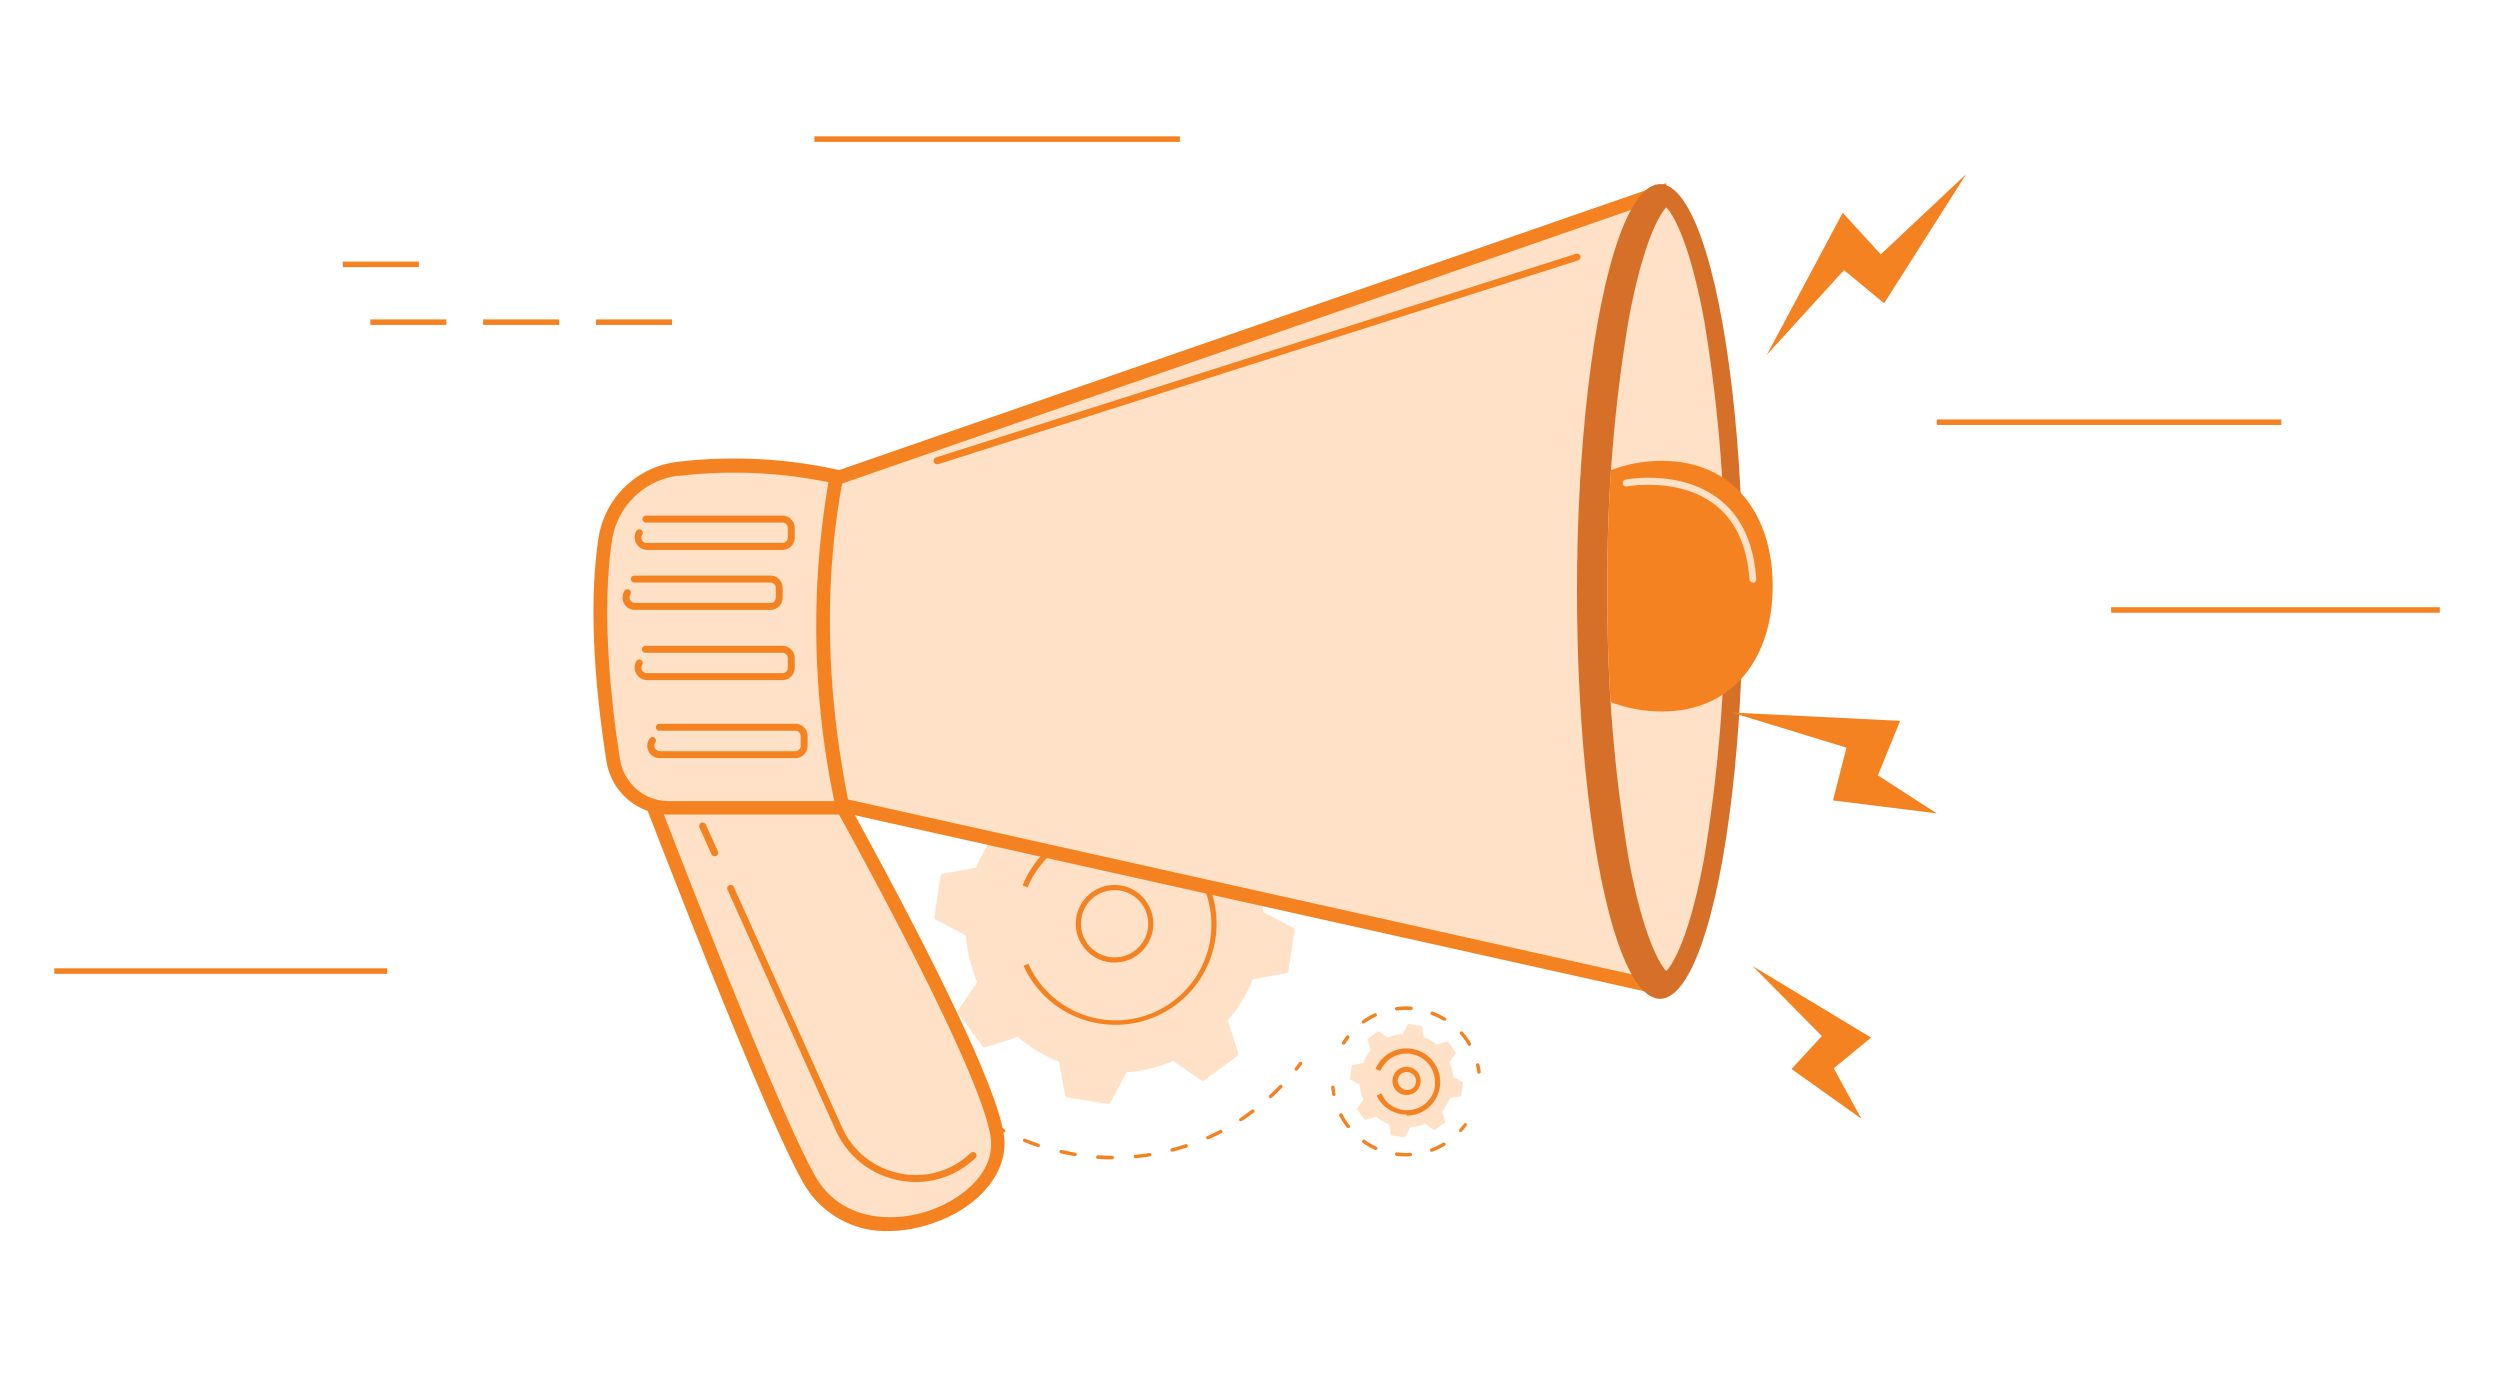 <svg id="Layer_1" data-name="Layer 1" xmlns="http://www.w3.org/2000/svg" xmlns:xlink="http://www.w3.org/1999/xlink" viewBox="0 0 333.91 186.09"><defs><style>.cls-1{fill:none;}.cls-2{fill:#f58220;}.cls-3{fill:#fee1c7;}.cls-4{fill:#d67028;}.cls-5{clip-path:url(#clip-path);}</style><clipPath id="clip-path"><path class="cls-1" d="M222.56,129.69c-1-1-3.18-5-5.05-15.11a207.39,207.39,0,0,1-2.81-35.89,207.35,207.35,0,0,1,2.81-35.88c1.87-10.16,4.05-14.1,5.05-15.11,1,1,3.19,4.95,5.06,15.11,1.81,9.83,16.08,22.57,16.08,35.88s-14.27,26.06-16.08,35.89C225.75,124.74,223.56,128.67,222.56,129.69Z"/></clipPath></defs><path class="cls-2" d="M122.17,107.47a.19.19,0,0,1-.12,0,.23.23,0,0,1-.08-.32l.51-.8a.23.23,0,0,1,.39.26c-.17.26-.34.52-.5.79A.23.23,0,0,1,122.17,107.47Z"/><path class="cls-2" d="M178.77,116a.25.25,0,0,1-.23-.17c-.15-.58-.32-1.17-.5-1.74a.23.23,0,0,1,.15-.29.24.24,0,0,1,.3.15c.18.58.36,1.17.51,1.76a.24.24,0,0,1-.17.29Zm-1.55-4.51a.23.23,0,0,1-.21-.15c-.24-.55-.5-1.1-.77-1.63a.24.24,0,0,1,.11-.32.23.23,0,0,1,.31.1c.27.55.54,1.11.78,1.67a.25.25,0,0,1-.12.31ZM175,107.22a.23.23,0,0,1-.19-.11c-.32-.51-.66-1-1-1.5a.24.24,0,1,1,.38-.28c.35.5.7,1,1,1.53a.23.23,0,0,1-.07.32A.2.2,0,0,1,175,107.22Zm-50.57-2.93a.22.22,0,0,1-.15-.06.24.24,0,0,1,0-.33c.39-.47.79-.94,1.2-1.39a.23.23,0,0,1,.33,0,.24.24,0,0,1,0,.33q-.6.68-1.17,1.38A.23.23,0,0,1,124.42,104.29Zm47.73-.91a.25.25,0,0,1-.18-.08c-.39-.46-.81-.9-1.22-1.33a.24.24,0,0,1,0-.33.23.23,0,0,1,.33,0c.43.43.84.89,1.25,1.35a.24.24,0,0,1,0,.33A.22.22,0,0,1,172.15,103.38Zm-44.46-2.58a.22.22,0,0,1-.17-.07.23.23,0,0,1,0-.33c.45-.41.92-.82,1.39-1.2a.23.23,0,1,1,.3.36c-.47.38-.93.78-1.37,1.18A.25.25,0,0,1,127.69,100.8Zm41.06-.78a.24.24,0,0,1-.15-.06c-.46-.39-.93-.77-1.41-1.13a.23.23,0,0,1-.05-.32.23.23,0,0,1,.33-.05c.49.36,1,.75,1.44,1.14a.25.25,0,0,1,0,.34A.23.23,0,0,1,168.75,100Zm-37.3-2.16a.24.24,0,0,1-.19-.1.25.25,0,0,1,.06-.33c.51-.34,1-.66,1.56-1a.23.23,0,0,1,.24.4c-.52.31-1,.63-1.54,1A.2.2,0,0,1,131.45,97.86Zm33.43-.64-.12,0c-.51-.32-1-.62-1.57-.9a.24.24,0,0,1-.1-.32.23.23,0,0,1,.32-.09c.54.28,1.08.59,1.6.91a.23.23,0,0,1,.07.32A.23.23,0,0,1,164.88,97.22Zm-29.26-1.7a.23.23,0,0,1-.21-.13.24.24,0,0,1,.11-.31c.56-.26,1.12-.5,1.69-.73a.25.25,0,0,1,.31.14.23.23,0,0,1-.14.3c-.55.22-1.11.46-1.66.71A.16.16,0,0,1,135.62,95.52Zm25-.47a.15.15,0,0,1-.09,0c-.55-.23-1.12-.44-1.69-.64a.24.24,0,0,1-.15-.3A.23.23,0,0,1,159,94c.58.2,1.16.42,1.72.65a.23.23,0,0,1,.12.31A.22.22,0,0,1,160.63,95.05ZM140.1,93.86a.23.23,0,0,1-.22-.17.22.22,0,0,1,.16-.29c.58-.17,1.18-.32,1.78-.45a.24.24,0,0,1,.28.17.23.23,0,0,1-.18.28c-.59.13-1.18.28-1.75.45Zm16-.3H156c-.58-.15-1.17-.27-1.76-.38a.24.24,0,0,1-.19-.28.22.22,0,0,1,.27-.18c.6.11,1.2.24,1.79.38a.24.24,0,0,1,.18.28A.24.24,0,0,1,156.09,93.56Zm-11.31-.66a.23.23,0,0,1,0-.46q.92-.12,1.83-.18a.24.24,0,1,1,0,.47c-.6,0-1.2.1-1.8.17Zm6.6-.12h0c-.59,0-1.2-.09-1.8-.1a.25.25,0,0,1-.23-.24.24.24,0,0,1,.24-.23h0c.61,0,1.23.05,1.84.1a.25.25,0,0,1,.21.26A.23.23,0,0,1,151.38,92.78Z"/><path class="cls-2" d="M179.51,119.8a.24.24,0,0,1-.24-.2c0-.31-.08-.62-.13-.92a.24.24,0,0,1,.2-.27.23.23,0,0,1,.27.19c0,.31.09.63.13.94a.23.23,0,0,1-.2.26Z"/><path class="cls-2" d="M173.12,143a.3.3,0,0,1-.15-.05.24.24,0,0,1,0-.33l.57-.74a.23.23,0,0,1,.33,0,.25.25,0,0,1,0,.33l-.58.75A.21.21,0,0,1,173.12,143Z"/><path class="cls-2" d="M148.54,154.85h0c-.64,0-1.29,0-1.93-.07a.24.24,0,0,1-.22-.25.24.24,0,0,1,.25-.22c.63,0,1.27.06,1.9.07a.23.23,0,0,1,.24.23A.24.24,0,0,1,148.54,154.85Zm3.11-.14a.24.24,0,0,1-.23-.22.22.22,0,0,1,.21-.25c.62-.06,1.26-.14,1.88-.24a.23.23,0,0,1,.27.19.24.24,0,0,1-.19.27q-1,.15-1.92.24Zm-8.11-.29h0c-.63-.11-1.27-.24-1.89-.38a.24.24,0,0,1,.1-.46c.62.14,1.24.27,1.87.37a.24.24,0,0,1,.19.27A.23.23,0,0,1,143.54,154.42Zm13.05-.6a.23.23,0,0,1-.06-.46q.93-.24,1.83-.54a.23.23,0,0,1,.29.15.24.24,0,0,1-.14.3c-.61.2-1.24.38-1.86.55Zm-17.92-.62-.08,0c-.61-.2-1.21-.43-1.81-.67a.25.25,0,0,1-.13-.31.23.23,0,0,1,.31-.12c.58.23,1.18.46,1.78.66a.24.24,0,0,1,.15.3A.24.24,0,0,1,138.67,153.2Zm22.66-1a.24.24,0,0,1-.21-.14.23.23,0,0,1,.12-.31c.57-.26,1.15-.54,1.71-.83a.22.22,0,0,1,.31.1.23.23,0,0,1-.09.31c-.57.3-1.16.58-1.74.84A.19.19,0,0,1,161.33,152.16Zm-27.28-.95-.11,0c-.56-.3-1.12-.62-1.67-1a.24.24,0,0,1-.08-.32.24.24,0,0,1,.33-.08c.53.33,1.09.65,1.65,1a.23.23,0,0,1,.09.31A.23.23,0,0,1,134.05,151.21Zm31.69-1.47a.24.24,0,0,1-.2-.11.23.23,0,0,1,.07-.32c.53-.35,1-.72,1.55-1.1a.25.25,0,0,1,.33,0,.24.24,0,0,1,0,.33c-.52.38-1,.76-1.58,1.11A.22.22,0,0,1,165.74,149.74Zm-35.91-1.24a.24.24,0,0,1-.14-.05c-.51-.39-1-.8-1.5-1.22a.24.24,0,0,1,0-.33.24.24,0,0,1,.34,0c.47.41,1,.81,1.47,1.2a.24.24,0,0,1,0,.33A.21.21,0,0,1,129.83,148.5Zm39.87-1.85a.23.23,0,0,1-.17-.08.24.24,0,0,1,0-.33c.47-.43.93-.87,1.36-1.33a.25.25,0,0,1,.34,0,.24.24,0,0,1,0,.33c-.44.46-.91.91-1.38,1.35A.25.25,0,0,1,169.7,146.65Zm-43.61-1.51a.23.23,0,0,1-.17-.07c-.43-.47-.86-.95-1.28-1.44a.25.25,0,0,1,0-.34.24.24,0,0,1,.33,0c.41.49.83,1,1.27,1.42a.26.26,0,0,1,0,.34A.27.27,0,0,1,126.09,145.14ZM123,141.23a.24.24,0,0,1-.2-.11c-.36-.53-.71-1.07-1-1.62a.24.24,0,0,1,.08-.33.23.23,0,0,1,.32.09c.32.54.66,1.08,1,1.6a.24.24,0,0,1-.06.33A.33.33,0,0,1,123,141.23Zm-2.49-4.37a.24.24,0,0,1-.21-.14c-.27-.58-.53-1.17-.76-1.77a.22.22,0,0,1,.13-.3.24.24,0,0,1,.31.13c.23.59.48,1.17.75,1.75a.24.24,0,0,1-.12.31Zm-1.74-4.71a.25.25,0,0,1-.23-.17c-.17-.62-.32-1.25-.46-1.88a.24.24,0,0,1,.18-.27.23.23,0,0,1,.28.18c.13.61.29,1.23.46,1.84a.24.24,0,0,1-.17.29Z"/><path class="cls-2" d="M117.76,127.21a.23.23,0,0,1-.23-.21c0-.31-.07-.63-.09-.94a.25.25,0,0,1,.21-.26.24.24,0,0,1,.26.22q0,.47.09.93a.24.24,0,0,1-.21.26Z"/><path class="cls-3" d="M124.81,122.44a.37.37,0,0,0,.19.39l4,2.11a19.88,19.88,0,0,0,1.52,6.23L128,134.9a.36.36,0,0,0,0,.43l3.22,4.39a.39.39,0,0,0,.41.14l4.34-1.35a19.69,19.69,0,0,0,5.48,3.32l.81,4.47a.37.37,0,0,0,.31.3l5.39.83a.37.37,0,0,0,.38-.2l2.12-4a19.75,19.75,0,0,0,6.22-1.52l3.74,2.58a.36.36,0,0,0,.43,0l4.39-3.22a.38.38,0,0,0,.14-.41L164,136.29a19.55,19.55,0,0,0,3.32-5.48l4.47-.81a.37.37,0,0,0,.3-.31l.83-5.39a.38.38,0,0,0-.2-.38l-4-2.12a19.82,19.82,0,0,0-1.52-6.22l2.58-3.73a.38.38,0,0,0,0-.44L166.53,107a.36.36,0,0,0-.41-.13l-4.34,1.34a19.55,19.55,0,0,0-5.48-3.32l-.81-4.47a.38.38,0,0,0-.31-.3l-5.39-.82a.36.36,0,0,0-.38.19l-2.12,4a19.77,19.77,0,0,0-6.22,1.53l-3.74-2.59a.36.36,0,0,0-.43,0l-4.39,3.22a.39.39,0,0,0-.14.41l1.35,4.34a19.69,19.69,0,0,0-3.32,5.48l-4.47.81a.38.38,0,0,0-.3.31Z"/><path class="cls-2" d="M148.86,128.56a5.13,5.13,0,0,1-3.3-1.19,5.18,5.18,0,1,1,3.3,1.19Zm0-9.67a4.46,4.46,0,0,0-3.46,1.63,4.5,4.5,0,0,0,.6,6.31h0a4.49,4.49,0,1,0,2.86-7.94Z"/><path class="cls-2" d="M149,136.88a13.21,13.21,0,0,1-2.07-.16,13.43,13.43,0,0,1-8.83-5.35h0a14.15,14.15,0,0,1-1.17-1.89h0l0,0,0,0,0,0-.06-.13c-.06-.12-.11-.23-.16-.35l.64-.28a13.21,13.21,0,0,0,1.37,2.35h0a12.78,12.78,0,1,0-1.48-12.53l-.65-.28A13.6,13.6,0,0,1,141,112.5a13.5,13.5,0,1,1,8,24.38Z"/><path class="cls-2" d="M179.45,139.52a.19.19,0,0,1-.12,0,.23.23,0,0,1-.08-.32c.17-.27.35-.54.54-.79a.24.24,0,1,1,.38.28,7.85,7.85,0,0,0-.52.76A.23.23,0,0,1,179.45,139.52Z"/><path class="cls-2" d="M196.28,139.71a.26.26,0,0,1-.21-.11,9.86,9.86,0,0,0-.73-1.09l-.31-.37a.23.23,0,0,1,0-.33.25.25,0,0,1,.33,0l.33.4a9.77,9.77,0,0,1,.77,1.13.23.23,0,0,1-.09.32A.2.2,0,0,1,196.28,139.71Zm-14.17-3a.23.23,0,0,1-.13-.42,9.41,9.41,0,0,1,1.62-.95.24.24,0,0,1,.2.43,9.62,9.62,0,0,0-1.55.9A.23.23,0,0,1,182.11,136.67Zm10.83-.37a.19.19,0,0,1-.12,0,9.56,9.56,0,0,0-1.61-.78.24.24,0,0,1-.13-.31.22.22,0,0,1,.3-.13,10.44,10.44,0,0,1,1.68.82.24.24,0,0,1,.08.33A.23.23,0,0,1,192.94,136.3Zm-6.39-1.37a.24.24,0,0,1-.23-.21.25.25,0,0,1,.21-.26,9.75,9.75,0,0,1,1.87-.06.24.24,0,1,1,0,.47,9,9,0,0,0-1.79.06Z"/><path class="cls-2" d="M197.53,143.41a.24.24,0,0,1-.23-.21c0-.3-.09-.6-.16-.9a.24.24,0,0,1,.18-.28.23.23,0,0,1,.28.18c.07.31.13.63.17.94a.25.25,0,0,1-.21.27Z"/><path class="cls-2" d="M195.1,151.21a.22.22,0,0,1-.15-.06.24.24,0,0,1,0-.34c.2-.22.4-.46.58-.7a.23.23,0,0,1,.33-.05.23.23,0,0,1,0,.32c-.19.26-.4.51-.61.75A.25.25,0,0,1,195.1,151.21Z"/><path class="cls-2" d="M187.81,154.46a11,11,0,0,1-1.28-.08.23.23,0,0,1-.2-.26.24.24,0,0,1,.26-.21,9.4,9.4,0,0,0,1.76.07.24.24,0,0,1,.25.22.25.25,0,0,1-.23.25Zm3.41-.61a.24.24,0,0,1-.08-.46,9.65,9.65,0,0,0,1.59-.76.23.23,0,0,1,.24.4,9.48,9.48,0,0,1-1.67.8Zm-7.47-.27a.18.18,0,0,1-.1,0,9.71,9.71,0,0,1-1.6-.91.24.24,0,1,1,.27-.39,10,10,0,0,0,1.52.88.23.23,0,0,1,.12.31A.23.23,0,0,1,183.75,153.58Zm-3.68-2.91a.25.25,0,0,1-.19-.09,10.51,10.51,0,0,1-1-1.55.25.25,0,0,1,.11-.32.23.23,0,0,1,.31.1,10.15,10.15,0,0,0,.95,1.49.22.22,0,0,1,0,.32A.19.19,0,0,1,180.07,150.67Z"/><path class="cls-2" d="M178.15,146.38a.24.24,0,0,1-.23-.19c0-.32-.1-.64-.12-1A.23.23,0,0,1,178,145a.24.24,0,0,1,.26.22,8.85,8.85,0,0,0,.11.9.24.24,0,0,1-.19.28Z"/><path class="cls-3" d="M180.28,144.08a.11.11,0,0,0,.06.12l1.27.67a6.12,6.12,0,0,0,.48,2l-.81,1.18a.12.12,0,0,0,0,.14l1,1.38a.11.11,0,0,0,.13,0l1.36-.42a6.31,6.31,0,0,0,1.73,1l.26,1.4a.13.13,0,0,0,.1.1l1.69.26a.14.14,0,0,0,.13-.06l.66-1.27a6.25,6.25,0,0,0,2-.48l1.17.82a.14.14,0,0,0,.14,0l1.38-1a.12.12,0,0,0,0-.13l-.43-1.37a6.17,6.17,0,0,0,1.05-1.73l1.41-.26a.09.09,0,0,0,.09-.09l.26-1.7a.1.1,0,0,0-.06-.12l-1.26-.67a6.41,6.41,0,0,0-.49-2l.82-1.18a.12.12,0,0,0,0-.14l-1-1.38a.13.13,0,0,0-.13-.05l-1.37.43a6,6,0,0,0-1.73-1l-.25-1.41a.12.12,0,0,0-.1-.09l-1.7-.26a.1.1,0,0,0-.12.06l-.67,1.27a6.19,6.19,0,0,0-2,.48l-1.18-.82a.12.12,0,0,0-.13,0l-1.39,1a.11.11,0,0,0,0,.13l.42,1.37a6.38,6.38,0,0,0-1,1.73l-1.41.25a.13.13,0,0,0-.1.1Z"/><path class="cls-2" d="M187.87,146.25a1.88,1.88,0,0,1-1.2-.43h0a1.88,1.88,0,1,1,3.07-1.62,1.85,1.85,0,0,1-.42,1.37A1.87,1.87,0,0,1,187.87,146.25Zm-.75-1a1.18,1.18,0,1,0,1.5-1.81,1.19,1.19,0,0,0-1.66.16,1.17,1.17,0,0,0,.16,1.65Z"/><path class="cls-2" d="M187.91,148.87a4.49,4.49,0,0,1-3.63-1.83l0,0a4.52,4.52,0,0,1-.41-.71h0v0h0v0l.64-.29a3.77,3.77,0,0,0,.41.7l0,.06a3.8,3.8,0,0,0,3.83,1.4,4,4,0,0,0,1.41-.63l0,0a3.73,3.73,0,0,0,1.5-2.48,3.79,3.79,0,0,0,0-.58,3.74,3.74,0,0,0-.74-2.24,3.79,3.79,0,0,0-6.55.77l-.65-.27a4.5,4.5,0,0,1,8.64,1.74,4,4,0,0,1-.05.69,4.49,4.49,0,0,1-4.44,3.81Z"/><path class="cls-3" d="M84.23,99.76s18.16,47.88,23.9,57.85c6.66,11.56,26.1,4.19,25.13-5.49s-23.68-49.67-23.68-49.67Z"/><path class="cls-2" d="M118.85,164.42a12.68,12.68,0,0,1-11.52-6.36c-5.71-9.91-23.21-56-24-58l-.53-1.4,27.29,2.89.24.41c.93,1.64,22.82,40.28,23.8,50,.48,4.77-3.56,9.5-9.82,11.51A18.17,18.17,0,0,1,118.85,164.42ZM85.63,100.83c3,8,18.21,47.49,23.29,56.32,3.38,5.87,10.13,6.17,14.88,4.65,4.44-1.43,9-5,8.55-9.59-.89-8.85-20.94-44.65-23.34-48.9Z"/><polygon class="cls-3" points="108.77 64.88 221.61 25.75 220.43 131.63 105.68 106.03 108.77 64.88"/><path class="cls-2" d="M221.33,132.78l-116.62-26,3.19-42.55L222.55,24.46ZM106.66,105.31l112.86,25.18,1.16-103.44-111,38.5Z"/><ellipse class="cls-4" cx="221.72" cy="79" rx="11.09" ry="54.41"/><path class="cls-3" d="M222.56,129.69c-1-1-3.18-5-5.05-15.11a207.39,207.39,0,0,1-2.81-35.89,207.35,207.35,0,0,1,2.81-35.88c1.87-10.16,4.05-14.1,5.05-15.11,1,1,3.19,4.95,5.06,15.11a207.43,207.43,0,0,1,2.8,35.88,207.47,207.47,0,0,1-2.8,35.89C225.75,124.74,223.56,128.67,222.56,129.69Z"/><g class="cls-5"><path class="cls-2" d="M236.77,78.29c0,9.24-5,16.74-14.84,16.74s-17.84-7.5-17.84-16.74,8-16.74,17.84-16.74S236.77,69,236.77,78.29Z"/></g><path class="cls-3" d="M90.57,62.6a63.54,63.54,0,0,1,21.15,1c-2.71,14.17-2.3,28.93.83,44.22H89.34a7.53,7.53,0,0,1-7.44-6.35C80.75,94.2,79.33,81.88,80.84,72A11.14,11.14,0,0,1,90.57,62.6Z"/><path class="cls-2" d="M113.68,108.79H89.34A8.42,8.42,0,0,1,81,101.67c-1.3-8.25-2.54-20.12-1.06-29.82A12.09,12.09,0,0,1,90.46,61.69a64.45,64.45,0,0,1,21.46,1.06l.87.2-.17.87c-2.62,13.67-2.34,28.42.83,43.86ZM90.57,62.6l.1.92a10.24,10.24,0,0,0-8.92,8.6c-1.52,10,0,22.61,1.06,29.26A6.57,6.57,0,0,0,89.34,107h22.09a114.39,114.39,0,0,1-.78-42.59,62.48,62.48,0,0,0-20-.84Z"/><path class="cls-2" d="M104.5,73.45H86.41A1.64,1.64,0,0,1,85,72.59,1.61,1.61,0,0,1,85,70.91a.46.46,0,0,1,.78.5.72.72,0,0,0,.6,1.11H104.5a.72.72,0,0,0,.72-.72V70.52a.72.72,0,0,0-.72-.72H86.28a.47.47,0,0,1-.47-.47.46.46,0,0,1,.47-.46H104.5a1.65,1.65,0,0,1,1.65,1.65V71.8A1.65,1.65,0,0,1,104.5,73.45Z"/><path class="cls-2" d="M102.89,81.46H84.8a1.62,1.62,0,0,1-1.45-.86,1.63,1.63,0,0,1,.06-1.68.46.46,0,1,1,.78.5.73.73,0,0,0,0,.74.7.7,0,0,0,.63.37h18.09a.71.71,0,0,0,.71-.72V78.53a.71.71,0,0,0-.71-.72H84.66a.47.47,0,0,1,0-.93h18.23a1.65,1.65,0,0,1,1.65,1.65v1.28A1.65,1.65,0,0,1,102.89,81.46Z"/><path class="cls-2" d="M125.16,62a.46.46,0,0,1-.14-.9l85.47-27.2a.47.47,0,0,1,.59.3.47.47,0,0,1-.31.58L125.31,62A.39.39,0,0,1,125.16,62Z"/><path class="cls-3" d="M113.61,66.74a.46.46,0,0,1-.43-.29.46.46,0,0,1,.25-.61l4.4-1.79a.46.46,0,0,1,.61.25.48.48,0,0,1-.26.61l-4.4,1.79A.38.38,0,0,1,113.61,66.74Z"/><path class="cls-2" d="M104.5,90.84H86.41A1.64,1.64,0,0,1,85,90,1.61,1.61,0,0,1,85,88.3a.46.46,0,0,1,.78.5.72.72,0,0,0,.6,1.11H104.5a.72.72,0,0,0,.72-.72V87.91a.72.72,0,0,0-.72-.72H86.28a.47.47,0,1,1,0-.93H104.5a1.65,1.65,0,0,1,1.65,1.65v1.28A1.65,1.65,0,0,1,104.5,90.84Z"/><path class="cls-2" d="M106.19,101.26H88.11a1.65,1.65,0,0,1-1.39-2.55.47.47,0,1,1,.78.51.73.73,0,0,0,0,.73.72.72,0,0,0,.64.38h18.08a.72.72,0,0,0,.72-.72V98.32a.72.72,0,0,0-.72-.72H88a.47.47,0,0,1,0-.93h18.22a1.65,1.65,0,0,1,1.65,1.65v1.29A1.65,1.65,0,0,1,106.19,101.26Z"/><path class="cls-2" d="M122.35,157.87a12,12,0,0,1-2.52-.27,11.63,11.63,0,0,1-8.21-6.65L97.17,118.84a.45.45,0,0,1,.23-.61.46.46,0,0,1,.61.23l14.45,32.1a10.72,10.72,0,0,0,7.57,6.13,10.51,10.51,0,0,0,9.24-2.36l.41-.37a.47.47,0,0,1,.63.69l-.43.38A11.39,11.39,0,0,1,122.35,157.87Z"/><path class="cls-2" d="M95.45,114.37a.47.47,0,0,1-.42-.27l-1.61-3.58a.47.47,0,0,1,.23-.62.48.48,0,0,1,.62.23l1.61,3.58a.47.47,0,0,1-.24.62A.41.41,0,0,1,95.45,114.37Z"/><path class="cls-3" d="M234.13,77.81a.46.46,0,0,1-.46-.43c-.33-4.53-1.9-7.91-4.67-10-4.8-3.69-11.65-2.42-11.72-2.41a.46.46,0,0,1-.54-.37.46.46,0,0,1,.37-.54c.29-.06,7.33-1.36,12.46,2.58,3,2.3,4.68,5.9,5,10.71a.46.46,0,0,1-.43.5Z"/><polygon class="cls-2" points="258.68 108.64 244.82 106.91 246.62 99.86 231.3 95.17 253.79 96.28 250.82 103.56 258.68 108.64"/><polygon class="cls-2" points="248.62 149.43 239.28 142.78 243.33 138.38 234.09 129.03 249.91 138.59 244.92 142.69 248.62 149.43"/><polygon class="cls-2" points="262.63 23.23 251.65 40.51 246.29 36.08 235.99 47.39 246.12 28.42 251.2 33.97 262.63 23.23"/><rect class="cls-2" x="7.25" y="129.33" width="44.46" height="0.74"/><rect class="cls-2" x="108.77" y="18.21" width="48.82" height="0.74"/><rect class="cls-2" x="45.78" y="34.94" width="10.16" height="0.74"/><rect class="cls-2" x="49.46" y="42.66" width="10.16" height="0.74"/><rect class="cls-2" x="64.53" y="42.66" width="10.16" height="0.74"/><rect class="cls-2" x="79.6" y="42.66" width="10.16" height="0.74"/><rect class="cls-2" x="258.68" y="56.02" width="46.02" height="0.74"/><rect class="cls-2" x="281.97" y="81.1" width="43.9" height="0.74"/></svg>